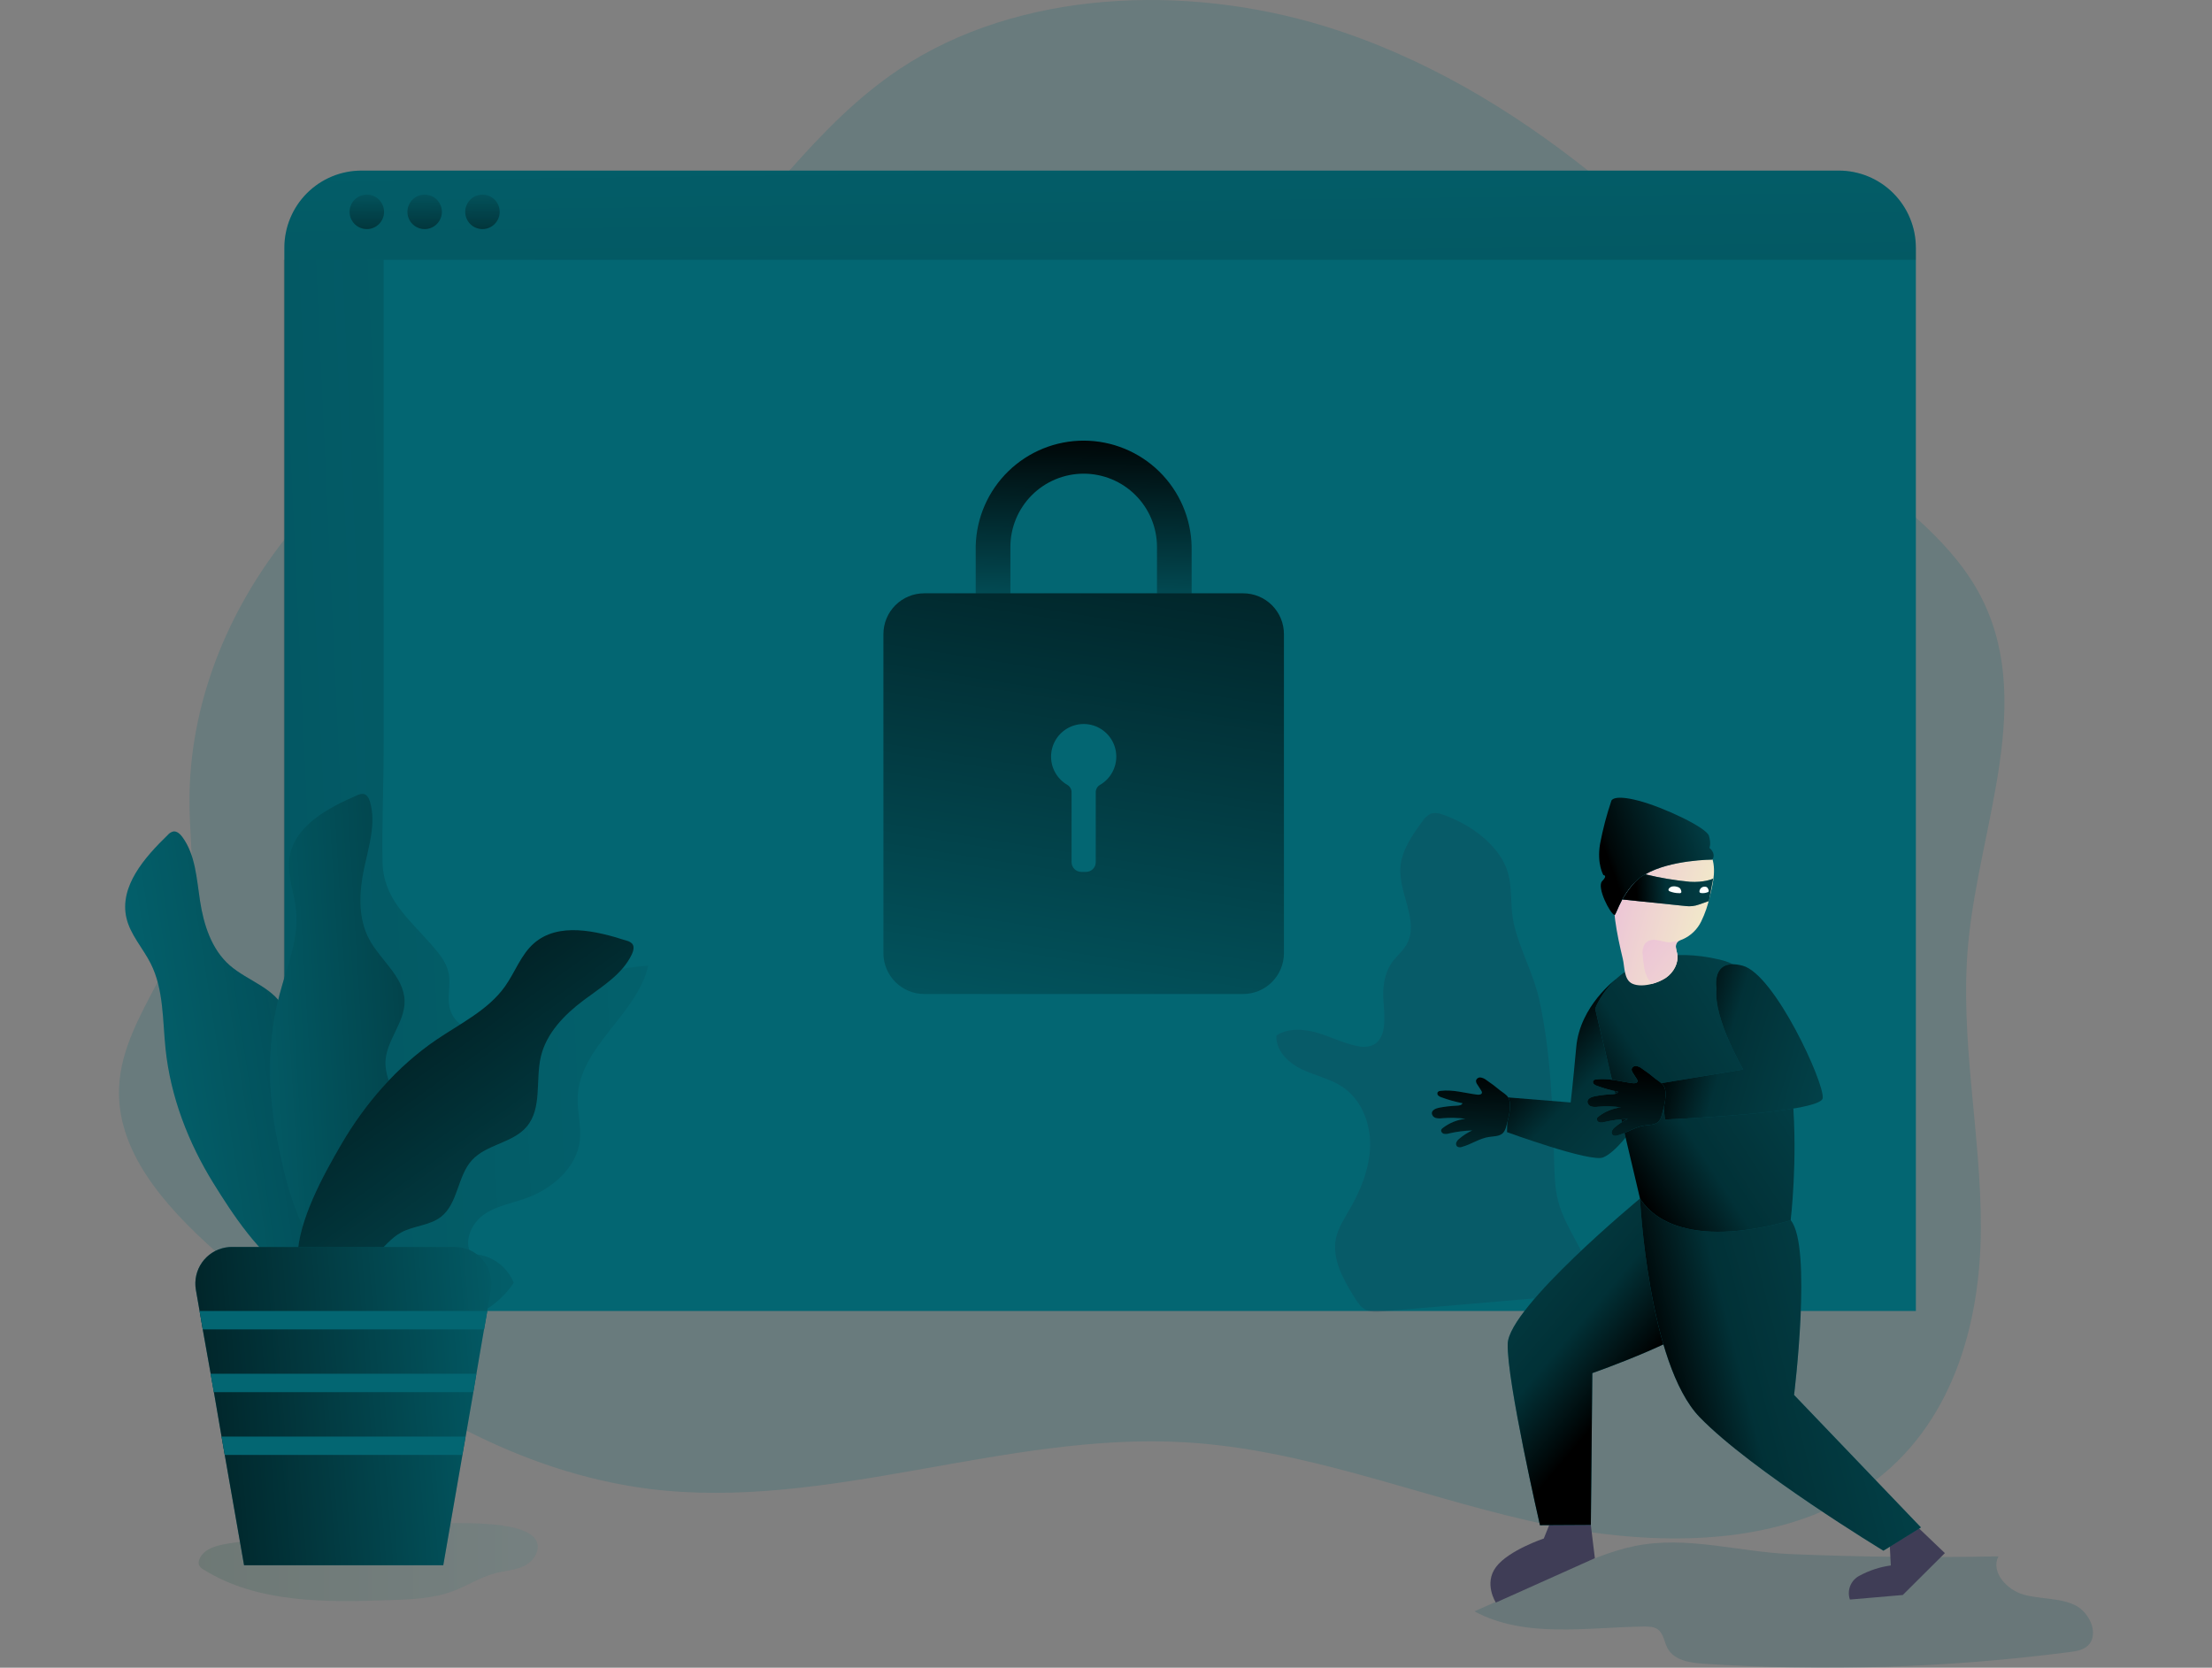 <svg  viewBox="0 0 451 340" fill="none" xmlns="http://www.w3.org/2000/svg">
<rect x="0" y="0" width="451" height="340" fill="#808080" stroke="none"/>
<path opacity="0.19" d="M109.452 314.351C110.17 316.241 108.689 318.337 106.879 319.237C105.068 320.137 102.973 320.216 101.015 320.723C97.969 321.509 95.287 323.297 92.338 324.396C88.29 325.905 83.883 326.071 79.562 326.219C66.524 326.669 52.61 326.891 41.53 320C41.114 319.795 40.775 319.459 40.568 319.043C40.452 318.631 40.495 318.19 40.688 317.807C41.605 315.695 44.235 315.051 46.512 314.692C57.238 313.018 68.221 311.503 79.084 311.122C84.732 310.934 107.312 308.656 109.452 314.351Z" fill="url(#paint0_linear_134_5154)"/>
<path opacity="0.18" d="M333.292 315.194C328.356 316.196 323.705 318.252 319.099 320.319L300.624 328.502C310.929 334.049 323.437 331.76 335.143 331.6C336.168 331.6 337.272 331.6 338.086 332.238C339.225 333.132 339.327 334.823 340.039 336.099C341.377 338.514 344.594 338.998 347.344 339.18C372.246 340.803 397.247 340.006 421.995 336.8C423.179 336.646 424.42 336.464 425.377 335.752C428.224 333.628 426.219 328.724 422.997 327.21C419.775 325.695 415.989 326.071 412.567 325.091C409.145 324.112 405.843 320.49 407.443 317.295C393.335 317.576 379.227 317.424 365.118 316.839C354.472 316.384 343.922 313.03 333.292 315.194Z" fill="#03525B"/>
<path opacity="0.18" d="M401.317 192.101C403.628 167.984 415.362 142.472 403.366 120.666C400.218 114.972 395.703 110.091 390.653 105.552C383.98 99.567 376.38 94.163 369.736 88.132C357.979 77.449 351.255 64.675 342.197 52.961C338.444 48.016 334.175 43.486 329.461 39.448C327.586 37.864 325.688 36.306 323.768 34.772C308.02 22.295 290.296 11.583 270.142 5.364C241.561 -3.417 207.583 -2.01 183.449 14.049C174.761 19.829 167.724 27.147 160.937 34.778C155.46 40.911 150.171 47.21 144.319 52.961C139.086 58.132 133.416 62.87 126.794 66.669C117.366 72.084 106.515 75.268 96.511 79.818C90.094 82.736 83.99 86.298 78.293 90.45C70.646 96.003 63.807 102.592 57.973 110.028C45.322 126.156 38.166 145.604 38.65 165.182C38.724 168.246 38.974 171.327 39.071 174.402C39.261 177.783 39.066 181.174 38.49 184.51C37.431 189.977 34.83 195.114 32.142 200.205C28.482 207.136 24.65 213.992 24.285 221.526C23.648 234.476 33.235 245.569 43.871 255.051C45.647 256.634 47.457 258.178 49.245 259.675C52.092 262.067 55.024 264.459 57.979 266.822L58.548 267.278C60.131 268.536 61.719 269.789 63.331 271.031C67.373 274.146 71.512 277.181 75.753 280.074C77.651 281.361 79.549 282.612 81.447 283.827C85.867 286.664 90.427 289.276 95.111 291.651C106.674 297.528 119.023 301.822 132.311 303.531C168.709 308.087 204.913 291.896 241.624 294.038C265.712 295.438 288.178 304.63 311.521 309.983C334.864 315.336 361.97 316.19 380.792 302.961C398.14 290.792 403.828 269.767 403.873 250.325C403.919 230.883 399.449 211.481 401.317 192.101Z" fill="#036672"/>
<path d="M374.899 34.778H73.721C71.656 34.775 69.612 35.179 67.703 35.966C65.795 36.754 64.061 37.909 62.599 39.367C61.137 40.825 59.977 42.557 59.184 44.463C58.391 46.37 57.981 48.414 57.978 50.478V267.272H390.624V50.501C390.624 46.331 388.968 42.332 386.02 39.383C383.072 36.434 379.074 34.778 374.905 34.778H374.899Z" fill="#036672"/>
<path opacity="0.47" d="M118.254 232.249C117.685 238.189 112.356 242.551 106.867 244.419C104.021 245.387 100.998 245.928 98.555 247.694C96.113 249.459 94.513 253.03 96.05 255.666C97.919 255.658 99.747 256.212 101.297 257.257C102.846 258.302 104.045 259.79 104.738 261.526C101.225 266.874 95.002 269.795 88.797 270.638C82.591 271.481 76.271 270.49 70.123 269.465C67.965 269.112 65.665 268.679 64.11 267.096C62.556 265.513 62.129 263.212 61.742 261.031C61.691 260.723 61.634 260.416 61.577 260.103H57.848V52.961H78.23V151.481C78.23 159.516 77.865 167.62 77.991 175.626C78.116 183.246 83.183 187.107 88.011 192.648C89.497 194.357 91.04 196.167 91.478 198.417C91.951 200.803 91.097 203.331 91.729 205.672C92.822 209.738 97.94 211.276 101.869 210.125C105.797 208.975 108.946 206.014 112.333 203.656C118.187 199.595 125.059 197.25 132.174 196.885C129.789 207.005 118.055 213.4 117.782 223.827C117.696 226.652 118.527 229.431 118.254 232.249Z" fill="url(#paint1_linear_134_5154)"/>
<path d="M43.489 241.179C38.365 232.893 34.778 223.582 33.759 213.895C33.133 207.99 33.401 201.76 30.736 196.452C29.153 193.297 26.574 190.587 25.777 187.141C24.297 180.706 29.461 174.823 34.203 170.228C34.488 169.887 34.869 169.641 35.296 169.522C36.037 169.385 36.703 170 37.153 170.609C39.868 174.271 40.085 179.151 40.779 183.633C41.525 188.502 43.119 193.536 46.825 196.788C50.532 200.04 56.242 201.469 58.07 206.059C59.693 210.148 57.364 214.972 58.827 219.123C60.29 223.274 65.295 225.763 66.046 230.137C66.547 233.041 64.987 235.923 65.033 238.867C65.067 241.11 66.029 243.223 66.576 245.404C67.749 250.085 66.576 263.793 59.465 259.784C53.026 256.167 47.27 247.289 43.489 241.179Z" fill="#036672"/>
<path d="M43.489 241.179C38.365 232.893 34.778 223.582 33.759 213.895C33.133 207.99 33.401 201.76 30.736 196.452C29.153 193.297 26.574 190.587 25.777 187.141C24.297 180.706 29.461 174.823 34.203 170.228C34.488 169.887 34.869 169.641 35.296 169.522C36.037 169.385 36.703 170 37.153 170.609C39.868 174.271 40.085 179.151 40.779 183.633C41.525 188.502 43.119 193.536 46.825 196.788C50.532 200.04 56.242 201.469 58.07 206.059C59.693 210.148 57.364 214.972 58.827 219.123C60.29 223.274 65.295 225.763 66.046 230.137C66.547 233.041 64.987 235.923 65.033 238.867C65.067 241.11 66.029 243.223 66.576 245.404C67.749 250.085 66.576 263.793 59.465 259.784C53.026 256.167 47.27 247.289 43.489 241.179Z" fill="url(#paint2_linear_134_5154)"/>
<path d="M56.413 231.777C54.551 222.221 54.488 212.232 56.982 202.813C58.491 197.067 60.967 191.338 60.324 185.433C59.96 181.919 58.502 178.468 58.98 174.972C59.874 168.428 66.78 164.721 72.838 162.124C73.228 161.911 73.671 161.816 74.113 161.851C74.859 161.987 75.252 162.796 75.463 163.525C76.71 167.91 75.195 172.534 74.25 176.993C73.231 181.811 72.941 187.084 75.252 191.435C77.564 195.786 82.409 199.146 82.494 204.083C82.568 208.485 78.685 212.175 78.588 216.572C78.492 220.968 82.289 225.068 81.435 229.431C80.866 232.323 78.395 234.465 77.398 237.232C76.636 239.345 76.789 241.663 76.533 243.895C75.964 248.69 70.054 261.11 64.793 254.829C60.056 249.146 57.779 238.81 56.413 231.777Z" fill="#036672"/>
<path d="M56.413 231.777C54.551 222.221 54.488 212.232 56.982 202.813C58.491 197.067 60.967 191.338 60.324 185.433C59.96 181.919 58.502 178.468 58.98 174.972C59.874 168.428 66.78 164.721 72.838 162.124C73.228 161.911 73.671 161.816 74.113 161.851C74.859 161.987 75.252 162.796 75.463 163.525C76.71 167.91 75.195 172.534 74.25 176.993C73.231 181.811 72.941 187.084 75.252 191.435C77.564 195.786 82.409 199.146 82.494 204.083C82.568 208.485 78.685 212.175 78.588 216.572C78.492 220.968 82.289 225.068 81.435 229.431C80.866 232.323 78.395 234.465 77.398 237.232C76.636 239.345 76.789 241.663 76.533 243.895C75.964 248.69 70.054 261.11 64.793 254.829C60.056 249.146 57.779 238.81 56.413 231.777Z" fill="url(#paint3_linear_134_5154)"/>
<path d="M69.542 233.354C74.438 224.937 80.968 217.409 89.03 211.93C93.949 208.599 99.568 205.905 102.996 201.053C105.034 198.172 106.218 194.618 108.877 192.301C113.859 187.967 121.482 189.749 127.768 191.777C128.202 191.869 128.598 192.089 128.906 192.409C129.379 192.978 129.145 193.872 128.821 194.561C126.874 198.679 122.683 201.156 119.04 203.889C115.094 206.839 111.405 210.615 110.278 215.41C109.15 220.205 110.579 225.928 107.385 229.698C104.539 233.058 99.193 233.269 96.221 236.532C93.249 239.795 93.408 245.364 89.901 248.087C87.573 249.892 84.299 249.875 81.725 251.298C79.761 252.386 78.349 254.225 76.681 255.735C73.106 258.975 60.472 264.413 60.654 256.224C60.808 248.861 65.926 239.561 69.542 233.354Z" fill="#036672"/>
<path d="M69.542 233.354C74.438 224.937 80.968 217.409 89.03 211.93C93.949 208.599 99.568 205.905 102.996 201.053C105.034 198.172 106.218 194.618 108.877 192.301C113.859 187.967 121.482 189.749 127.768 191.777C128.202 191.869 128.598 192.089 128.906 192.409C129.379 192.978 129.145 193.872 128.821 194.561C126.874 198.679 122.683 201.156 119.04 203.889C115.094 206.839 111.405 210.615 110.278 215.41C109.15 220.205 110.579 225.928 107.385 229.698C104.539 233.058 99.193 233.269 96.221 236.532C93.249 239.795 93.408 245.364 89.901 248.087C87.573 249.892 84.299 249.875 81.725 251.298C79.761 252.386 78.349 254.225 76.681 255.735C73.106 258.975 60.472 264.413 60.654 256.224C60.808 248.861 65.926 239.561 69.542 233.354Z" fill="url(#paint4_linear_134_5154)"/>
<path d="M100.104 262.961L99.341 267.272L98.686 271.025L97.132 280.068L96.511 283.821L94.94 292.87L94.285 296.617L90.38 319.1H49.763L45.824 296.617L45.169 292.87L43.614 283.821L42.954 280.068L41.337 271.025L40.694 267.272L39.942 262.967C39.6 261.019 40.045 259.014 41.18 257.394C42.315 255.774 44.047 254.671 45.994 254.328C46.421 254.253 46.853 254.215 47.287 254.214H92.748C93.726 254.213 94.695 254.404 95.599 254.777C96.503 255.15 97.325 255.697 98.017 256.388C98.71 257.078 99.26 257.899 99.635 258.802C100.011 259.705 100.205 260.673 100.206 261.651C100.206 262.091 100.167 262.529 100.093 262.961H100.104Z" fill="#036672"/>
<path d="M100.104 262.961L99.341 267.272L98.686 271.025L97.132 280.068L96.511 283.821L94.94 292.87L94.285 296.617L90.38 319.1H49.763L45.824 296.617L45.169 292.87L43.614 283.821L42.954 280.068L41.337 271.025L40.694 267.272L39.942 262.967C39.6 261.019 40.045 259.014 41.18 257.394C42.315 255.774 44.047 254.671 45.994 254.328C46.421 254.253 46.853 254.215 47.287 254.214H92.748C93.726 254.213 94.695 254.404 95.599 254.777C96.503 255.15 97.325 255.697 98.017 256.388C98.71 257.078 99.26 257.899 99.635 258.802C100.011 259.705 100.205 260.673 100.206 261.651C100.206 262.091 100.167 262.529 100.093 262.961H100.104Z" fill="url(#paint5_linear_134_5154)"/>
<path d="M390.624 50.501V52.961H57.978V50.513C57.977 48.447 58.383 46.401 59.172 44.492C59.961 42.583 61.119 40.848 62.579 39.387C64.038 37.926 65.772 36.767 67.68 35.976C69.588 35.185 71.633 34.778 73.698 34.778H374.877C376.941 34.777 378.985 35.183 380.893 35.973C382.8 36.762 384.533 37.92 385.993 39.379C387.454 40.839 388.612 42.572 389.403 44.479C390.194 46.386 390.601 48.431 390.602 50.495L390.624 50.501Z" fill="url(#paint6_linear_134_5154)"/>
<path d="M74.791 46.703C76.731 46.703 78.304 45.13 78.304 43.189C78.304 41.248 76.731 39.675 74.791 39.675C72.851 39.675 71.278 41.248 71.278 43.189C71.278 45.13 72.851 46.703 74.791 46.703Z" fill="url(#paint7_linear_134_5154)"/>
<path d="M86.582 46.703C88.522 46.703 90.095 45.13 90.095 43.189C90.095 41.248 88.522 39.675 86.582 39.675C84.642 39.675 83.069 41.248 83.069 43.189C83.069 45.13 84.642 46.703 86.582 46.703Z" fill="url(#paint8_linear_134_5154)"/>
<path d="M98.367 46.703C100.307 46.703 101.88 45.13 101.88 43.189C101.88 41.248 100.307 39.675 98.367 39.675C96.427 39.675 94.855 41.248 94.855 43.189C94.855 45.13 96.427 46.703 98.367 46.703Z" fill="url(#paint9_linear_134_5154)"/>
<path d="M261.778 129.271V194.334C261.773 196.538 260.895 198.651 259.336 200.21C257.777 201.768 255.664 202.645 253.46 202.648H188.436C186.232 202.645 184.119 201.768 182.56 200.21C181.001 198.651 180.123 196.538 180.118 194.334V129.271C180.118 128.179 180.333 127.098 180.751 126.089C181.169 125.081 181.781 124.164 182.553 123.392C183.325 122.62 184.241 122.007 185.249 121.59C186.258 121.172 187.339 120.957 188.43 120.957H253.46C254.552 120.956 255.634 121.17 256.643 121.588C257.652 122.005 258.569 122.618 259.341 123.39C260.114 124.162 260.727 125.079 261.145 126.088C261.563 127.097 261.778 128.179 261.778 129.271Z" fill="url(#paint10_linear_134_5154)"/>
<path d="M227.595 154.055C227.631 155.258 227.34 156.448 226.753 157.498C226.167 158.549 225.307 159.422 224.265 160.023C224.001 160.175 223.782 160.396 223.632 160.661C223.482 160.926 223.405 161.227 223.411 161.532V175.769C223.411 176.029 223.359 176.287 223.26 176.527C223.16 176.768 223.014 176.986 222.83 177.17C222.646 177.354 222.428 177.5 222.188 177.6C221.947 177.699 221.69 177.751 221.429 177.751H220.462C220.201 177.751 219.944 177.699 219.703 177.6C219.463 177.5 219.245 177.354 219.061 177.17C218.877 176.986 218.731 176.768 218.631 176.527C218.532 176.287 218.48 176.029 218.48 175.769V161.532C218.483 161.227 218.406 160.926 218.256 160.66C218.106 160.394 217.889 160.173 217.626 160.017C216.622 159.438 215.786 158.606 215.203 157.604C214.619 156.602 214.307 155.465 214.299 154.305C214.29 153.145 214.584 152.003 215.153 150.993C215.722 149.982 216.545 149.138 217.54 148.543C218.536 147.949 219.67 147.625 220.829 147.605C221.988 147.584 223.133 147.866 224.149 148.425C225.165 148.983 226.018 149.797 226.622 150.787C227.227 151.776 227.562 152.907 227.595 154.066V154.055Z" fill="#036672"/>
<path d="M99.358 267.272L98.703 271.025H41.348L40.693 267.272H99.358Z" fill="#036672"/>
<path d="M97.126 280.068L96.477 283.821H43.592L42.931 280.068H97.126Z" fill="#036672"/>
<path d="M94.906 292.87L94.251 296.617H45.823L45.169 292.87H94.906Z" fill="#036672"/>
<path opacity="0.18" d="M305.628 174.197C302.958 170.456 298.921 167.853 294.623 166.224C293.644 165.854 292.539 165.535 291.583 165.951C290.911 166.322 290.348 166.862 289.949 167.517C287.876 170.364 285.719 173.44 285.519 176.959C285.223 182.312 289.465 188.013 286.743 192.631C285.986 193.918 284.779 194.875 283.897 196.082C282.234 198.36 281.853 201.344 282.075 204.157C282.342 207.534 282.775 212.05 279.587 213.2C278.629 213.481 277.614 213.495 276.649 213.24C273.854 212.671 271.269 211.333 268.53 210.535C265.792 209.738 262.632 209.55 260.252 211.105C260.042 214.146 262.655 216.68 265.405 217.995C268.155 219.311 271.252 219.909 273.774 221.623C277.588 224.208 279.467 229.026 279.348 233.656C279.228 238.286 277.418 242.671 275.106 246.663C274.03 248.519 272.829 250.37 272.385 252.472C271.514 256.663 273.859 260.78 276.108 264.431C276.769 265.495 277.492 266.623 278.642 267.124C279.616 267.455 280.656 267.539 281.671 267.369L321.604 263.952C322.742 263.855 324.069 263.628 324.559 262.597C324.775 261.964 324.775 261.277 324.559 260.644C323.255 255.051 319.15 250.45 317.692 244.892C317.021 242.301 316.947 239.596 316.873 236.919C316.577 225.883 316.206 214.738 313.855 203.89C312.677 198.485 309.773 193.434 308.623 188.166C307.553 183.252 309.021 178.946 305.628 174.197Z" fill="#1D2741"/>
<path d="M242.961 120.974H235.896V111.481C235.891 109.518 235.5 107.575 234.744 105.763C233.989 103.951 232.884 102.306 231.492 100.921C230.101 99.536 228.451 98.439 226.636 97.693C224.821 96.946 222.876 96.564 220.914 96.569C216.95 96.579 213.153 98.163 210.357 100.973C208.973 102.365 207.876 104.016 207.129 105.831C206.383 107.647 206.001 109.592 206.006 111.555V120.974H198.935V111.293C199.081 105.54 201.474 100.073 205.599 96.063C209.725 92.052 215.256 89.816 221.009 89.833C226.762 89.85 232.28 92.119 236.382 96.154C240.483 100.189 242.843 105.67 242.956 111.424L242.961 120.974Z" fill="url(#paint11_linear_134_5154)"/>
<path d="M390.573 310.934L396.534 316.629L387.954 325.171L377.177 326.099C376.859 325.187 376.884 324.19 377.247 323.294C377.609 322.399 378.284 321.665 379.147 321.23C381.128 320.159 383.286 319.453 385.518 319.146L385.284 314.738L390.573 310.934Z" fill="#3F3D56"/>
<path d="M324.297 310.484L325.174 317.671L304.985 326.714C304.985 326.714 302.463 322.813 305.048 319.425C307.632 316.036 314.76 313.656 314.76 313.656L316.019 310.53L324.297 310.484Z" fill="#3F3D56"/>
<path d="M329.461 199.635C329.461 199.635 322.15 205.04 321.382 213.428C320.613 221.817 320.243 224.761 320.243 224.761L307.433 223.724L307.262 230.809C307.262 230.809 324.257 237.022 326.864 235.962C329.472 234.903 332.734 230.228 332.734 230.228L329.461 199.635Z" fill="#036672"/>
<path d="M329.461 199.635C329.461 199.635 322.15 205.04 321.382 213.428C320.613 221.817 320.243 224.761 320.243 224.761L307.433 223.724L307.262 230.809C307.262 230.809 324.257 237.022 326.864 235.962C329.472 234.903 332.734 230.228 332.734 230.228L329.461 199.635Z" fill="url(#paint12_linear_134_5154)"/>
<path d="M334.38 244.345C334.38 244.345 307.621 266.429 307.404 273.958C307.188 281.486 313.98 310.934 313.98 310.934L324.354 310.877L324.655 279.932C324.655 279.932 346.541 272.289 348.92 267.671C351.3 263.052 356.345 240.513 334.38 244.345Z" fill="#036672"/>
<path d="M334.38 244.345C334.38 244.345 307.621 266.429 307.404 273.958C307.188 281.486 313.98 310.934 313.98 310.934L324.354 310.877L324.655 279.932C324.655 279.932 346.541 272.289 348.92 267.671C351.3 263.052 356.345 240.513 334.38 244.345Z" fill="url(#paint13_linear_134_5154)"/>
<path d="M334.38 244.345C334.38 244.345 336.014 278.024 346.541 288.912C357.068 299.801 384.009 316.139 384.009 316.139L391.655 311.395L365.79 284.391C365.79 284.391 369.531 254.077 365.107 248.764C360.683 243.451 334.38 244.345 334.38 244.345Z" fill="#036672"/>
<path d="M334.38 244.345C334.38 244.345 336.014 278.024 346.541 288.912C357.068 299.801 384.009 316.139 384.009 316.139L391.655 311.395L365.79 284.391C365.79 284.391 369.531 254.077 365.107 248.764C360.683 243.451 334.38 244.345 334.38 244.345Z" fill="url(#paint14_linear_134_5154)"/>
<path d="M334.38 244.345L325.236 205.649C325.236 205.649 330.36 190.894 350.669 195.644C370.977 200.393 365.09 248.764 365.09 248.764C365.09 248.764 342.294 256.327 334.38 244.345Z" fill="#036672"/>
<path d="M334.38 244.345L325.236 205.649C325.236 205.649 330.36 190.894 350.669 195.644C370.977 200.393 365.09 248.764 365.09 248.764C365.09 248.764 342.294 256.327 334.38 244.345Z" fill="url(#paint15_linear_134_5154)"/>
<path d="M349.98 201.595C349.98 201.595 348.761 195.154 355.297 196.874C361.833 198.593 372.007 220.792 371.632 223.878C371.256 226.965 339.458 228.235 339.458 228.235L338.701 220.831L355.417 218.035C355.417 218.035 349.279 207.511 349.98 201.595Z" fill="#036672"/>
<path d="M349.98 201.595C349.98 201.595 348.761 195.154 355.297 196.874C361.833 198.593 372.007 220.792 371.632 223.878C371.256 226.965 339.458 228.235 339.458 228.235L338.701 220.831L355.417 218.035C355.417 218.035 349.279 207.511 349.98 201.595Z" fill="url(#paint16_linear_134_5154)"/>
<path d="M346.859 187.847C346.076 189.468 344.742 190.758 343.096 191.486C342.82 191.581 342.551 191.697 342.293 191.834C342.178 191.907 342.072 191.995 341.98 192.096C341.411 192.733 341.809 193.679 341.98 194.499C342.299 196.367 341.217 198.28 339.657 199.351C338.781 199.913 337.82 200.33 336.811 200.587C335.393 200.957 333.867 201.042 332.791 200.535C331.083 199.732 331.254 197.118 330.878 195.518C329.637 190.325 328.55 185 329.113 179.63C329.415 176.782 330.212 173.878 331.926 171.566C333.639 169.254 336.367 167.58 339.247 167.631C342.128 167.682 344.861 169.499 346.916 171.617C347.635 172.324 348.241 173.137 348.715 174.026C350.048 176.697 349.342 179.892 348.602 182.785C348.225 184.536 347.64 186.235 346.859 187.847Z" fill="url(#paint17_linear_134_5154)"/>
<path d="M349.148 175.251C349.148 175.251 340.608 175.251 335.444 178.257C330.838 180.928 329.569 186.634 329.182 186.538C328.311 186.338 325.47 180.843 326.665 179.63C327.861 178.417 326.916 178.411 326.916 178.411C326.916 178.411 325.544 176.133 326.233 172.044C326.798 169.058 327.57 166.114 328.544 163.235C328.544 163.235 328.903 161.879 334.072 163.235C339.242 164.59 347.958 168.73 348.442 170.41C348.926 172.09 348.528 172.859 348.528 172.859C348.528 172.859 349.945 173.901 349.148 175.251Z" fill="#036672"/>
<path d="M349.148 175.251C349.148 175.251 340.608 175.251 335.444 178.257C330.838 180.928 329.569 186.634 329.182 186.538C328.311 186.338 325.47 180.843 326.665 179.63C327.861 178.417 326.916 178.411 326.916 178.411C326.916 178.411 325.544 176.133 326.233 172.044C326.798 169.058 327.57 166.114 328.544 163.235C328.544 163.235 328.903 161.879 334.072 163.235C339.242 164.59 347.958 168.73 348.442 170.41C348.926 172.09 348.528 172.859 348.528 172.859C348.528 172.859 349.945 173.901 349.148 175.251Z" fill="url(#paint18_linear_134_5154)"/>
<path d="M335.445 178.246C338.441 178.971 341.485 179.481 344.554 179.772C347.31 179.949 349.297 179.203 349.314 179.072C349.348 178.781 348.42 183.696 348.42 183.696L346.33 184.431C345.524 184.716 344.664 184.817 343.814 184.727L330.782 183.371C330.782 183.371 333.002 179.385 335.445 178.246Z" fill="#036672"/>
<path d="M335.445 178.246C338.441 178.971 341.485 179.481 344.554 179.772C347.31 179.949 349.297 179.203 349.314 179.072C349.348 178.781 348.42 183.696 348.42 183.696L346.33 184.431C345.524 184.716 344.664 184.817 343.814 184.727L330.782 183.371C330.782 183.371 333.002 179.385 335.445 178.246Z" fill="url(#paint19_linear_134_5154)"/>
<path d="M340.808 180.763C341.182 180.66 341.579 180.672 341.946 180.797C342.197 180.843 342.424 180.974 342.59 181.167C342.684 181.315 342.75 181.479 342.783 181.651C342.817 181.749 342.817 181.856 342.783 181.953C342.735 182.01 342.673 182.051 342.602 182.075C342.532 182.098 342.457 182.101 342.385 182.084C341.705 182.09 341.032 181.96 340.403 181.703C339.885 181.435 340.369 180.917 340.808 180.763Z" fill="white"/>
<path d="M346.814 181.042C346.921 180.946 347.046 180.873 347.182 180.827C347.318 180.781 347.462 180.763 347.606 180.774C347.698 180.769 347.791 180.783 347.879 180.815C347.966 180.848 348.045 180.898 348.112 180.962C348.208 181.088 348.283 181.228 348.334 181.378C348.38 181.47 348.399 181.572 348.391 181.674C348.378 181.732 348.348 181.785 348.304 181.826C348.26 181.867 348.205 181.893 348.146 181.902C347.693 182.082 347.198 182.131 346.717 182.044C346.308 181.925 346.541 181.298 346.814 181.042Z" fill="white"/>
<path d="M339.629 199.351C338.753 199.913 337.791 200.33 336.782 200.587C335.934 199.628 335.391 198.438 335.222 197.17C335.056 196.29 334.955 195.399 334.921 194.505C334.816 193.727 335.007 192.938 335.456 192.295C335.753 192.02 336.109 191.817 336.497 191.702C336.885 191.588 337.295 191.565 337.693 191.634C338.496 191.726 339.27 192.005 340.073 192.09C340.756 192.164 341.576 191.851 342.293 191.811C342.178 191.884 342.073 191.972 341.98 192.073C341.411 192.711 341.81 193.656 341.98 194.476C342.271 196.367 341.189 198.28 339.629 199.351Z" fill="url(#paint20_linear_134_5154)"/>
<path d="M303.009 220.159C302.68 219.898 302.287 219.727 301.871 219.664C301.663 219.638 301.454 219.69 301.282 219.808C301.11 219.927 300.987 220.105 300.937 220.308C300.936 220.597 301.035 220.879 301.216 221.105L301.985 222.306C302.081 222.431 302.139 222.582 302.15 222.739C302.15 223.138 301.58 223.218 301.176 223.166C298.671 222.847 296.172 222.073 293.672 222.403C293.48 222.409 293.296 222.483 293.154 222.614C293.082 222.722 293.049 222.851 293.06 222.981C293.071 223.11 293.127 223.232 293.217 223.326C293.405 223.507 293.636 223.639 293.889 223.707C295.288 224.22 296.725 224.624 298.187 224.915C298.022 225.325 297.481 225.399 297.049 225.416C295.839 225.461 294.634 225.598 293.445 225.826C292.767 225.951 291.936 226.293 291.93 226.965C291.949 227.189 292.038 227.402 292.184 227.573C292.33 227.745 292.526 227.867 292.744 227.921C293.185 228.025 293.641 228.04 294.088 227.967C295.655 227.836 297.232 227.876 298.791 228.087C297.106 228.28 295.505 228.93 294.162 229.966C294.039 230.052 293.938 230.165 293.866 230.296C293.712 230.626 294.003 231.025 294.35 231.139C294.71 231.213 295.083 231.191 295.432 231.076C296.988 230.715 298.577 230.509 300.174 230.461C299.211 230.905 298.315 231.48 297.51 232.17C297.266 232.358 297.07 232.602 296.94 232.882C296.874 233.023 296.853 233.181 296.879 233.335C296.906 233.489 296.979 233.63 297.088 233.741C297.234 233.831 297.398 233.885 297.568 233.899C297.739 233.913 297.91 233.886 298.068 233.821C299.964 233.309 301.637 232.079 303.579 231.794C304.592 231.64 305.765 231.703 306.471 230.957C306.773 230.588 306.984 230.153 307.086 229.687C307.507 228.223 308.378 225.131 307.496 223.707C307.149 223.138 306.306 222.671 305.788 222.249C304.899 221.505 303.972 220.807 303.009 220.159Z" fill="#036672"/>
<path d="M334.738 217.825C334.409 217.563 334.016 217.392 333.6 217.329C333.392 217.304 333.183 217.355 333.011 217.474C332.839 217.592 332.716 217.77 332.666 217.973C332.665 218.262 332.764 218.544 332.945 218.77L333.714 219.972C333.81 220.096 333.868 220.247 333.879 220.404C333.85 220.803 333.309 220.883 332.905 220.831C330.4 220.513 327.901 219.732 325.401 220.068C325.21 220.072 325.025 220.144 324.883 220.273C324.809 220.382 324.775 220.513 324.787 220.643C324.798 220.774 324.854 220.897 324.946 220.991C325.134 221.173 325.365 221.304 325.618 221.372C327.017 221.885 328.454 222.289 329.916 222.58C329.751 222.99 329.21 223.058 328.778 223.075C327.568 223.125 326.363 223.264 325.174 223.491C324.496 223.616 323.665 223.952 323.659 224.63C323.678 224.854 323.767 225.067 323.913 225.239C324.059 225.41 324.255 225.532 324.473 225.587C324.914 225.69 325.37 225.705 325.817 225.632C327.384 225.501 328.961 225.541 330.52 225.752C328.836 225.945 327.238 226.595 325.897 227.631C325.772 227.714 325.669 227.826 325.595 227.956C325.547 228.13 325.57 228.316 325.659 228.474C325.747 228.631 325.894 228.748 326.067 228.798C326.427 228.877 326.8 228.857 327.149 228.741C328.705 228.377 330.294 228.171 331.892 228.126C330.929 228.57 330.032 229.145 329.227 229.835C328.983 230.023 328.788 230.267 328.658 230.547C328.593 230.688 328.573 230.846 328.599 231C328.626 231.153 328.698 231.295 328.806 231.407C328.952 231.496 329.118 231.55 329.289 231.564C329.46 231.578 329.632 231.551 329.791 231.486C331.681 230.974 333.355 229.744 335.296 229.459C336.31 229.305 337.483 229.368 338.189 228.622C338.49 228.253 338.701 227.818 338.803 227.352C339.231 225.888 340.096 222.796 339.213 221.367C338.866 220.797 338.024 220.336 337.505 219.915C336.62 219.17 335.697 218.472 334.738 217.825Z" fill="#036672"/>
<path d="M303.009 220.159C302.68 219.898 302.287 219.727 301.871 219.664C301.663 219.638 301.454 219.69 301.282 219.808C301.11 219.927 300.987 220.105 300.937 220.308C300.936 220.597 301.035 220.879 301.216 221.105L301.985 222.306C302.081 222.431 302.139 222.582 302.15 222.739C302.15 223.138 301.58 223.218 301.176 223.166C298.671 222.847 296.172 222.073 293.672 222.403C293.48 222.409 293.296 222.483 293.154 222.614C293.082 222.722 293.049 222.851 293.06 222.981C293.071 223.11 293.127 223.232 293.217 223.326C293.405 223.507 293.636 223.639 293.889 223.707C295.288 224.22 296.725 224.624 298.187 224.915C298.022 225.325 297.481 225.399 297.049 225.416C295.839 225.461 294.634 225.598 293.445 225.826C292.767 225.951 291.936 226.293 291.93 226.965C291.949 227.189 292.038 227.402 292.184 227.573C292.33 227.745 292.526 227.867 292.744 227.921C293.185 228.025 293.641 228.04 294.088 227.967C295.655 227.836 297.232 227.876 298.791 228.087C297.106 228.28 295.505 228.93 294.162 229.966C294.039 230.052 293.938 230.165 293.866 230.296C293.712 230.626 294.003 231.025 294.35 231.139C294.71 231.213 295.083 231.191 295.432 231.076C296.988 230.715 298.577 230.509 300.174 230.461C299.211 230.905 298.315 231.48 297.51 232.17C297.266 232.358 297.07 232.602 296.94 232.882C296.874 233.023 296.853 233.181 296.879 233.335C296.906 233.489 296.979 233.63 297.088 233.741C297.234 233.831 297.398 233.885 297.568 233.899C297.739 233.913 297.91 233.886 298.068 233.821C299.964 233.309 301.637 232.079 303.579 231.794C304.592 231.64 305.765 231.703 306.471 230.957C306.773 230.588 306.984 230.153 307.086 229.687C307.507 228.223 308.378 225.131 307.496 223.707C307.149 223.138 306.306 222.671 305.788 222.249C304.899 221.505 303.972 220.807 303.009 220.159Z" fill="url(#paint21_linear_134_5154)"/>
<path d="M334.738 217.825C334.409 217.563 334.016 217.392 333.6 217.329C333.392 217.304 333.183 217.355 333.011 217.474C332.839 217.592 332.716 217.77 332.666 217.973C332.665 218.262 332.764 218.544 332.945 218.77L333.714 219.972C333.81 220.096 333.868 220.247 333.879 220.404C333.85 220.803 333.309 220.883 332.905 220.831C330.4 220.513 327.901 219.732 325.401 220.068C325.21 220.072 325.025 220.144 324.883 220.273C324.809 220.382 324.775 220.513 324.787 220.643C324.798 220.774 324.854 220.897 324.946 220.991C325.134 221.173 325.365 221.304 325.618 221.372C327.017 221.885 328.454 222.289 329.916 222.58C329.751 222.99 329.21 223.058 328.778 223.075C327.568 223.125 326.363 223.264 325.174 223.491C324.496 223.616 323.665 223.952 323.659 224.63C323.678 224.854 323.767 225.067 323.913 225.239C324.059 225.41 324.255 225.532 324.473 225.587C324.914 225.69 325.37 225.705 325.817 225.632C327.384 225.501 328.961 225.541 330.52 225.752C328.836 225.945 327.238 226.595 325.897 227.631C325.772 227.714 325.669 227.826 325.595 227.956C325.547 228.13 325.57 228.316 325.659 228.474C325.747 228.631 325.894 228.748 326.067 228.798C326.427 228.877 326.8 228.857 327.149 228.741C328.705 228.377 330.294 228.171 331.892 228.126C330.929 228.57 330.032 229.145 329.227 229.835C328.983 230.023 328.788 230.267 328.658 230.547C328.593 230.688 328.573 230.846 328.599 231C328.626 231.153 328.698 231.295 328.806 231.407C328.952 231.496 329.118 231.55 329.289 231.564C329.46 231.578 329.632 231.551 329.791 231.486C331.681 230.974 333.355 229.744 335.296 229.459C336.31 229.305 337.483 229.368 338.189 228.622C338.49 228.253 338.701 227.818 338.803 227.352C339.231 225.888 340.096 222.796 339.213 221.367C338.866 220.797 338.024 220.336 337.505 219.915C336.62 219.17 335.697 218.472 334.738 217.825Z" fill="url(#paint22_linear_134_5154)"/>
<defs>
<linearGradient id="paint0_linear_134_5154" x1="40.506" y1="318.457" x2="109.634" y2="318.457" gradientUnits="userSpaceOnUse">
<stop stop-color="#1E5645"/>
<stop offset="1" stop-color="#468181"/>
</linearGradient>
<linearGradient id="paint1_linear_134_5154" x1="179.566" y1="156.948" x2="-252.253" y2="176.898" gradientUnits="userSpaceOnUse">
<stop stop-opacity="0"/>
<stop offset="0.97" stop-color="#0C0C11"/>
<stop offset="0.98" stop-color="#312F43"/>
<stop offset="0.99" stop-color="#3F3D56"/>
</linearGradient>
<linearGradient id="paint2_linear_134_5154" x1="17.505" y1="219.875" x2="213.114" y2="189.417" gradientUnits="userSpaceOnUse">
<stop stop-opacity="0"/>
<stop offset="0.97" stop-color="#0C0C11"/>
<stop offset="0.98" stop-color="#312F43"/>
<stop offset="0.99" stop-color="#3F3D56"/>
</linearGradient>
<linearGradient id="paint3_linear_134_5154" x1="36.469" y1="211.27" x2="174.653" y2="202.954" gradientUnits="userSpaceOnUse">
<stop stop-opacity="0"/>
<stop offset="0.29" stop-opacity="0.29"/>
<stop offset="0.97" stop-color="#0C0C11"/>
<stop offset="0.98" stop-color="#312F43"/>
<stop offset="0.99" stop-color="#3F3D56"/>
</linearGradient>
<linearGradient id="paint4_linear_134_5154" x1="145.354" y1="295.273" x2="71.63" y2="193.218" gradientUnits="userSpaceOnUse">
<stop stop-opacity="0"/>
<stop offset="0.84" stop-opacity="0.66"/>
<stop offset="0.97"/>
</linearGradient>
<linearGradient id="paint5_linear_134_5154" x1="116.017" y1="282.916" x2="26.938" y2="289.951" gradientUnits="userSpaceOnUse">
<stop stop-opacity="0"/>
<stop offset="0.87" stop-opacity="0.66"/>
<stop offset="1"/>
</linearGradient>
<linearGradient id="paint6_linear_134_5154" x1="223.53" y1="-13.166" x2="228.258" y2="383.986" gradientUnits="userSpaceOnUse">
<stop stop-opacity="0"/>
<stop offset="0.5" stop-opacity="0.38"/>
<stop offset="0.97" stop-color="#0C0C11"/>
<stop offset="0.98" stop-color="#312F43"/>
<stop offset="0.99" stop-color="#3F3D56"/>
</linearGradient>
<linearGradient id="paint7_linear_134_5154" x1="74.74" y1="36.993" x2="74.899" y2="55.592" gradientUnits="userSpaceOnUse">
<stop stop-opacity="0"/>
<stop offset="0.5" stop-opacity="0.38"/>
<stop offset="0.97" stop-color="#0C0C11"/>
<stop offset="0.98" stop-color="#312F43"/>
<stop offset="0.99" stop-color="#3F3D56"/>
</linearGradient>
<linearGradient id="paint8_linear_134_5154" x1="86.531" y1="36.891" x2="86.69" y2="55.495" gradientUnits="userSpaceOnUse">
<stop stop-opacity="0"/>
<stop offset="0.5" stop-opacity="0.38"/>
<stop offset="0.97" stop-color="#0C0C11"/>
<stop offset="0.98" stop-color="#312F43"/>
<stop offset="0.99" stop-color="#3F3D56"/>
</linearGradient>
<linearGradient id="paint9_linear_134_5154" x1="98.316" y1="36.794" x2="98.475" y2="55.393" gradientUnits="userSpaceOnUse">
<stop stop-opacity="0"/>
<stop offset="0.5" stop-opacity="0.38"/>
<stop offset="0.97" stop-color="#0C0C11"/>
<stop offset="0.98" stop-color="#312F43"/>
<stop offset="0.99" stop-color="#3F3D56"/>
</linearGradient>
<linearGradient id="paint10_linear_134_5154" x1="240.155" y1="39.829" x2="207.647" y2="246.176" gradientUnits="userSpaceOnUse">
<stop offset="0.01"/>
<stop offset="0.99" stop-opacity="0"/>
</linearGradient>
<linearGradient id="paint11_linear_134_5154" x1="221.418" y1="86.27" x2="220.66" y2="134.698" gradientUnits="userSpaceOnUse">
<stop offset="0.01"/>
<stop offset="0.99" stop-opacity="0"/>
</linearGradient>
<linearGradient id="paint12_linear_134_5154" x1="313.491" y1="210.495" x2="382.647" y2="277.557" gradientUnits="userSpaceOnUse">
<stop offset="0.01"/>
<stop offset="0.15" stop-opacity="0.52"/>
<stop offset="0.99" stop-opacity="0"/>
</linearGradient>
<linearGradient id="paint13_linear_134_5154" x1="334.021" y1="281.577" x2="254.092" y2="213.824" gradientUnits="userSpaceOnUse">
<stop offset="0.01"/>
<stop offset="0.16" stop-opacity="0.52"/>
<stop offset="1" stop-opacity="0"/>
</linearGradient>
<linearGradient id="paint14_linear_134_5154" x1="337.312" y1="285.809" x2="457.531" y2="255.242" gradientUnits="userSpaceOnUse">
<stop offset="0.01"/>
<stop offset="0.15" stop-opacity="0.52"/>
<stop offset="0.99" stop-opacity="0"/>
</linearGradient>
<linearGradient id="paint15_linear_134_5154" x1="328.111" y1="236.464" x2="420.898" y2="176.359" gradientUnits="userSpaceOnUse">
<stop offset="0.01"/>
<stop offset="0.15" stop-opacity="0.52"/>
<stop offset="0.99" stop-opacity="0"/>
</linearGradient>
<linearGradient id="paint16_linear_134_5154" x1="339.544" y1="210.245" x2="422.585" y2="234.562" gradientUnits="userSpaceOnUse">
<stop offset="0.01"/>
<stop offset="0.15" stop-opacity="0.52"/>
<stop offset="0.99" stop-opacity="0"/>
</linearGradient>
<linearGradient id="paint17_linear_134_5154" x1="329.179" y1="182.243" x2="348.514" y2="187.225" gradientUnits="userSpaceOnUse">
<stop stop-color="#ECC4D7"/>
<stop offset="0.42" stop-color="#EFD4D1"/>
<stop offset="1" stop-color="#F2EAC9"/>
</linearGradient>
<linearGradient id="paint18_linear_134_5154" x1="327.217" y1="175.393" x2="390.947" y2="151.605" gradientUnits="userSpaceOnUse">
<stop offset="0.01"/>
<stop offset="0.03" stop-opacity="0.93"/>
<stop offset="0.51" stop-opacity="0.05"/>
<stop offset="0.58" stop-opacity="0.03"/>
<stop offset="0.99" stop-opacity="0"/>
</linearGradient>
<linearGradient id="paint19_linear_134_5154" x1="333.207" y1="181.948" x2="376.761" y2="179.028" gradientUnits="userSpaceOnUse">
<stop offset="0.01"/>
<stop offset="0.15" stop-opacity="0.52"/>
<stop offset="0.99" stop-opacity="0"/>
</linearGradient>
<linearGradient id="paint20_linear_134_5154" x1="334.522" y1="192.292" x2="355.381" y2="208.538" gradientUnits="userSpaceOnUse">
<stop stop-color="#ECC4D7"/>
<stop offset="0.42" stop-color="#EFD4D1"/>
<stop offset="1" stop-color="#F2EAC9"/>
</linearGradient>
<linearGradient id="paint21_linear_134_5154" x1="300.208" y1="216.634" x2="295.68" y2="359.744" gradientUnits="userSpaceOnUse">
<stop offset="0.01"/>
<stop offset="0.15" stop-opacity="0.52"/>
<stop offset="0.99" stop-opacity="0"/>
</linearGradient>
<linearGradient id="paint22_linear_134_5154" x1="331.852" y1="216.965" x2="327.323" y2="360.074" gradientUnits="userSpaceOnUse">
<stop offset="0.01"/>
<stop offset="0.15" stop-opacity="0.52"/>
<stop offset="0.99" stop-opacity="0"/>
</linearGradient>
</defs>
</svg>
